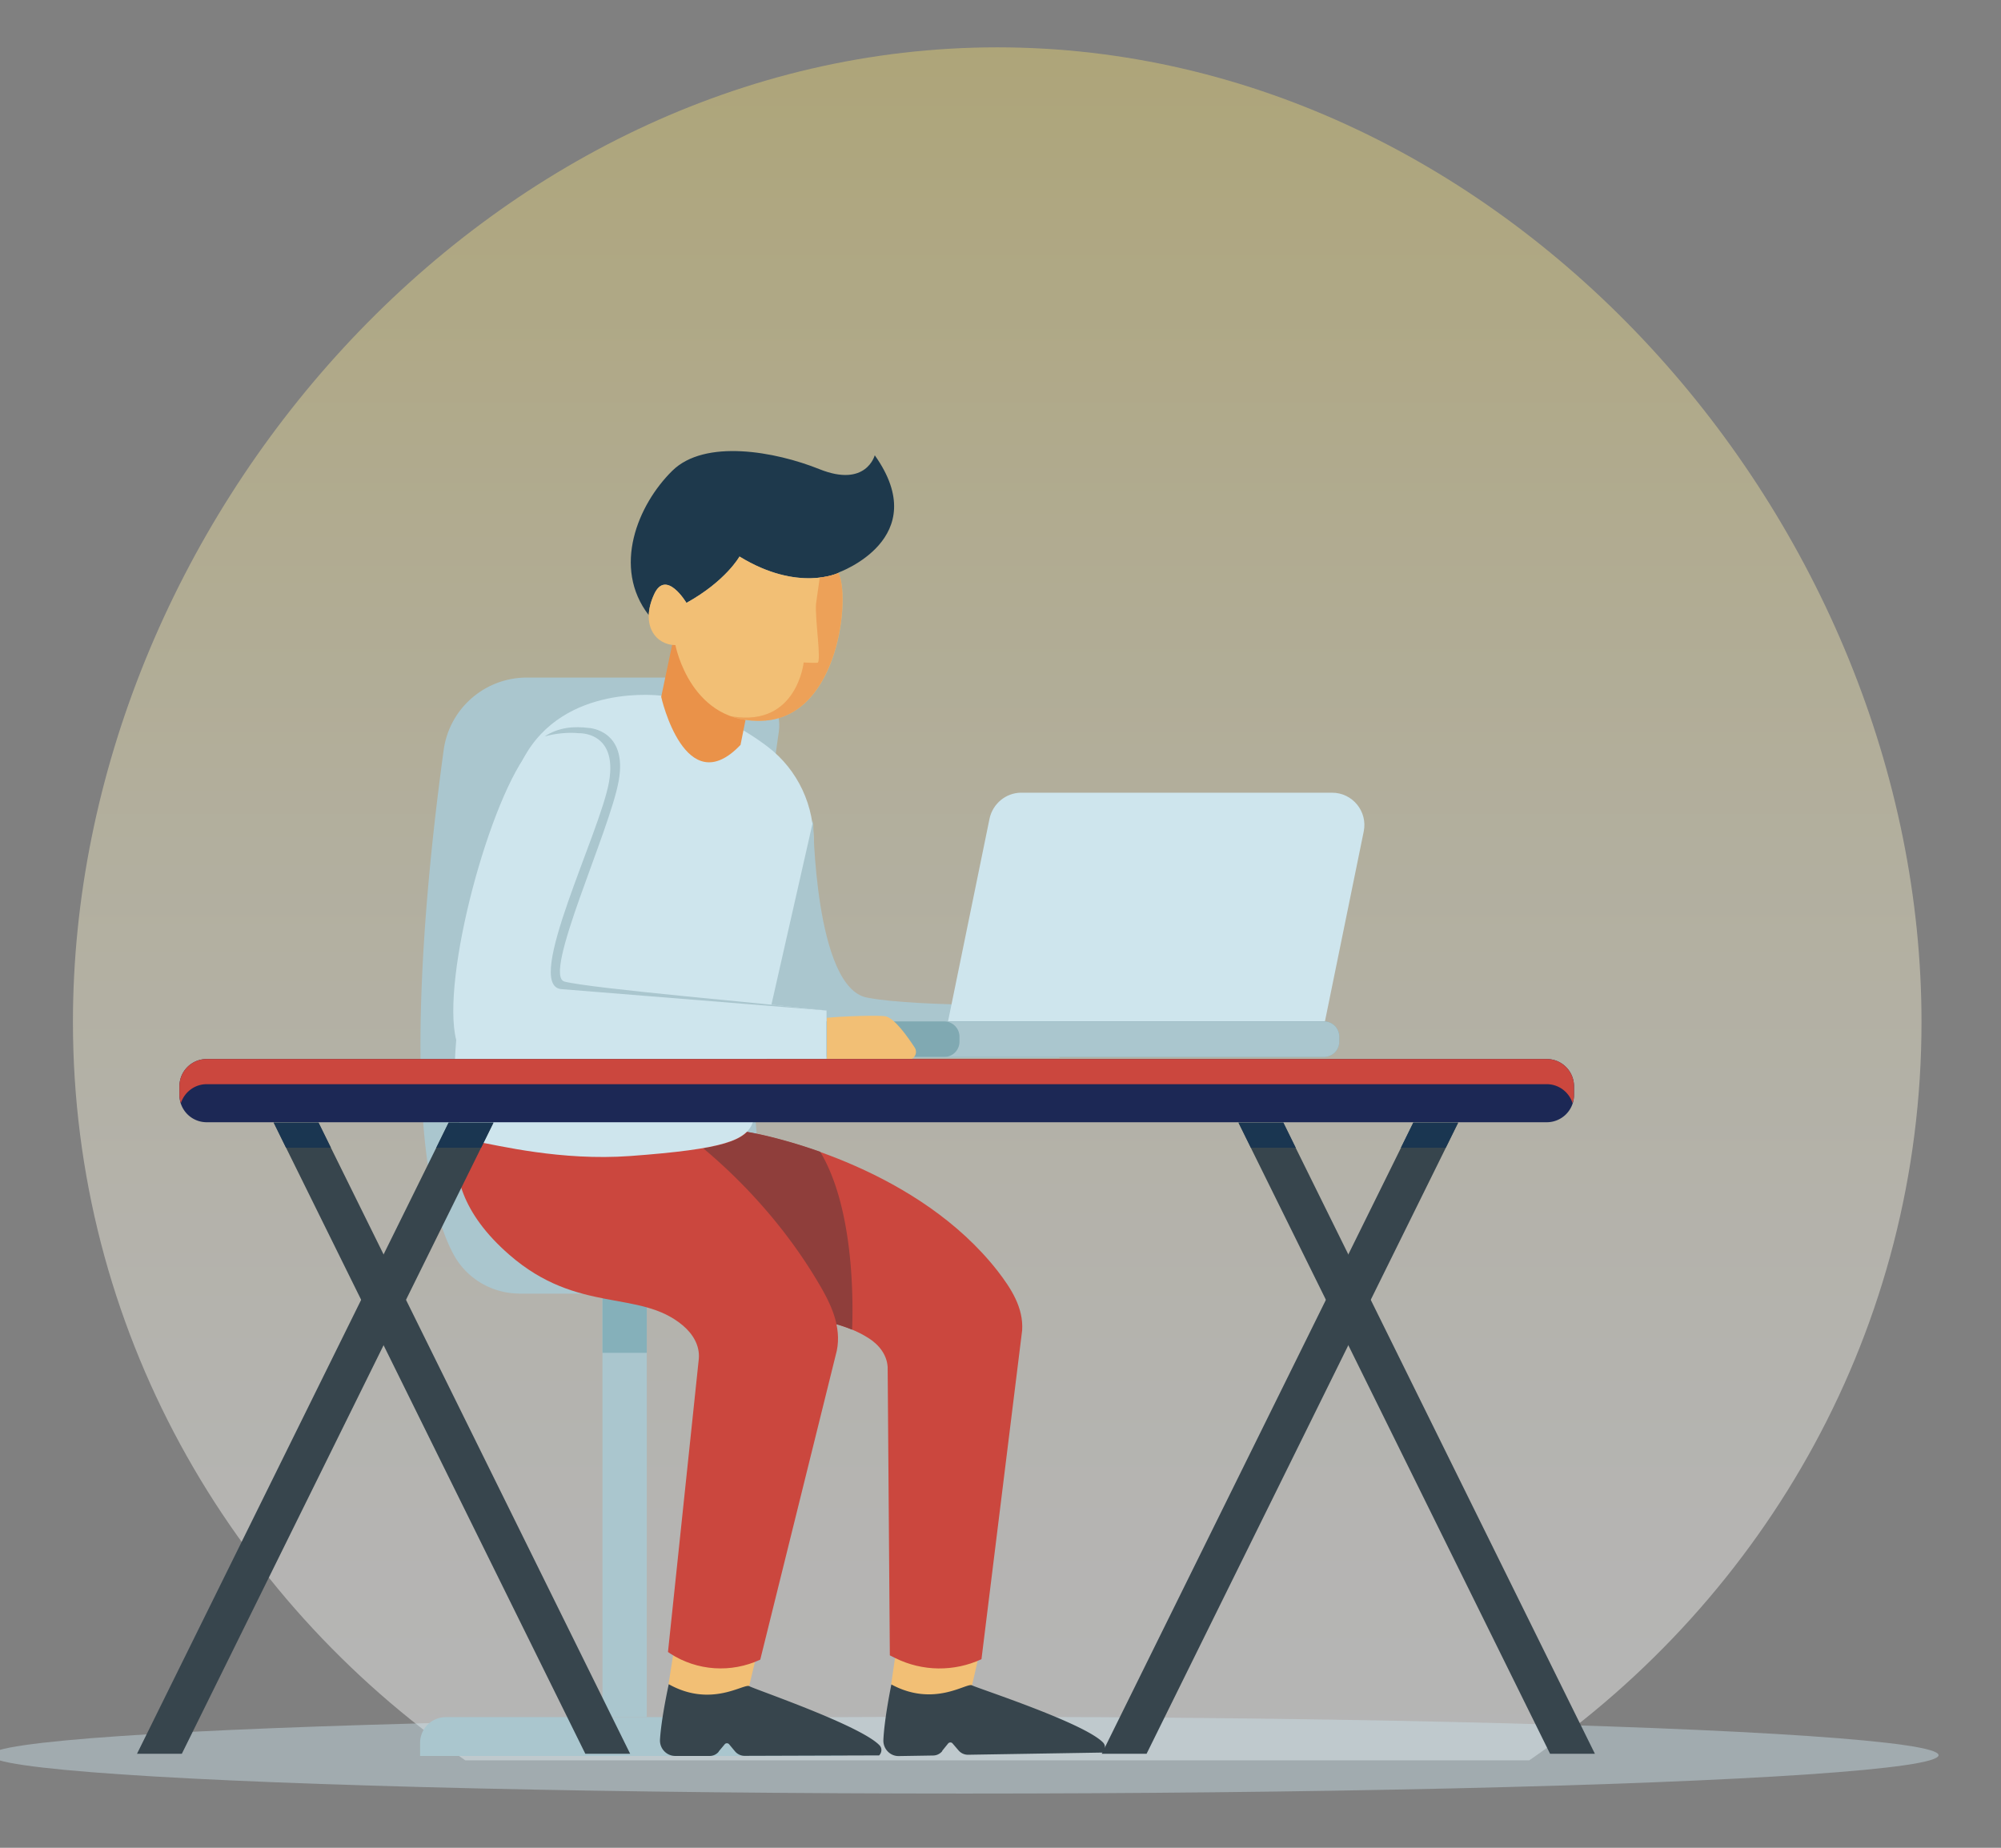 <svg xmlns="http://www.w3.org/2000/svg" viewBox="0 0 183 169"><rect x="0" y="0" width="183" height="169" fill="#808080" stroke="none"/><linearGradient id="A" gradientUnits="userSpaceOnUse" x1="91.213" y1="161" x2="91.213" y2="4.333"><stop offset="0" stop-color="#fff"/><stop offset=".131" stop-color="#fefdf8"/><stop offset=".318" stop-color="#fcf8e6"/><stop offset=".538" stop-color="#f8f0c7"/><stop offset=".781" stop-color="#f3e49c"/><stop offset="1" stop-color="#edd870"/></linearGradient><path d="M42.56 161h97.3c21.7-14.95 35.87-39.6 35.87-67.52 0-45.62-37.84-89.15-84.53-89.15-46.68 0-84.53 43.53-84.53 89.15.01 27.9 14.2 52.57 35.88 67.52z" opacity=".42" fill="url(#A)"/><ellipse cx="88.21" cy="160.53" rx="89.08" ry="3.51" opacity=".43" fill="#cee5ed"/><path d="M55.1 118.28h4.05v38.76H55.1z" fill="#aac6ce"/><path d="M55.1 118.28h4.05v5.45H55.1z" fill="#85b0ba"/><path d="M74.74 157.05H40.77a2.35 2.35 0 0 0-2.35 2.35v1.2H77.1v-1.2a2.35 2.35 0 0 0-2.35-2.35zM47.5 118.32h28.1c-10.22-3.67-6.27-38.24-4.38-51.35a4.38 4.38 0 0 0-4.34-5h-18.7c-3.83 0-7.07 2.82-7.6 6.6-1.64 11.9-4.23 36.6.9 46.16 1.2 2.22 3.53 3.58 6.04 3.58z" fill="#aac6ce"/><path d="M81.9 151.32l-.4 2.74 2.1 2.67 5.3-2.6.57-2.5-6.58-1z" fill="#f2bf75"/><path d="M86.16 160.14l.55-.68c.1-.12.3-.13.4-.01l.55.64a1.13 1.13 0 0 0 .89.4l12.3-.2c.23-.24.3-.65.02-.93-1.8-1.82-11.5-4.96-11.98-5.22-.48-.26-3.45 2.04-7.37-.08 0 0-.64 3.08-.73 5.07-.04.8.6 1.5 1.42 1.48l3.12-.05a1.09 1.09 0 0 0 .85-.41z" fill="#37454d"/><path d="M59.34 105s-5.1 5.64 4.24 11.77c6.55 4.3 11.72 3 15.83 5.6.96.6 1.7 1.52 1.77 2.66l.2 26.37.5.25c2.48 1.23 5.38 1.26 7.88.1l3.72-30.08c.13-2.07-1-3.82-2.27-5.46-7.14-9.1-19.8-12.17-23-12.7-4.17-.7-8.9 1.5-8.9 1.5z" fill="#cb473e"/><path d="M61.57 151.3l-.43 2.74 2.05 2.7 5.32-2.52.6-2.5-6.57-1.08z" fill="#f2bf75"/><path d="M65.72 160.2l.56-.67c.1-.12.3-.12.4 0l.54.65a1.15 1.15 0 0 0 .88.41l12.3-.04c.24-.24.3-.65.03-.93-1.78-1.84-11.42-5.12-11.9-5.4s-3.47 2-7.37-.18c0 0-.68 3.07-.8 5.06-.05.8.58 1.5 1.4 1.5h3.12a1.07 1.07 0 0 0 .86-.4z" fill="#37454d"/><path d="M43.83 100.1s-6.18 6.9 2.76 14.67c6.27 5.46 11.9 3.13 15.85 6.45.93.78 1.57 1.84 1.47 3.05l-2.82 26.82.2.14c2.47 1.6 5.58 1.8 8.24.56l7-28.26c.44-2.16-.5-4.16-1.6-6.06-6.2-10.58-15.94-16.88-19.23-17.9-4.28-1.3-11.87.52-11.87.52z" fill="#cb473e"/><path d="M77.94 121.62a12.26 12.26 0 0 0-1.44-.5c-.26-1.26-.88-2.48-1.57-3.65-3.07-5.24-7.02-9.44-10.62-12.45 2.24-.38 3.38-.86 4-1.5 1.23.2 3.7.76 6.7 1.82 3.04 5.08 3.03 13.33 2.92 16.27z" fill="#8f3e3b"/><path d="M60.48 63.63s-8.92-1.2-12.62 5.76c-3.7 6.95-9.24 34.18-4.4 35 2.14.37 7.85 1.8 14.18 1.34 8.7-.64 10.6-1.44 11.22-3.1l5.54-25.38c.13-3.5-1.42-6.85-4.2-8.96-4.44-3.37-9.7-4.68-9.7-4.68z" fill="#cee5ed"/><path d="M74.37 75.04s.12 15.28 4.92 16.2c4.8.93 17.6.64 17.6.64v4.86H69.45l4.92-21.7z" fill="#aac6ce"/><path d="M67.73 68.1l1.08-5.4-7-5.34-1.34 6.37c-.01.01 2.2 9.74 7.27 4.38z" fill="#ea9249"/><path d="M76.67 52.4s-3.67 1.78-9.04-1.5c0 0-1.25 2.24-4.85 4.24 0 0-1.87-3.14-2.95-.8-.33.7-.48 1.35-.5 1.92-3.37-4.36-1-10.1 2.15-13.2 2.98-2.94 9.43-1.77 13.46-.15 4.28 1.72 5.06-1.27 5.06-1.27 5.42 7.62-3.33 10.73-3.33 10.73z" fill="#1e394c"/><path d="M62.78 55.14s-1.87-3.14-2.95-.8C58.52 57.2 60 59 61.77 59c0 0 1.4 7.42 8.22 6.9 6.8-.52 7.8-11.47 6.68-13.5 0 0-3.67 1.8-9.04-1.5 0 0-1.25 2.25-4.85 4.24z" fill="#f2bf75"/><path d="M121.85 72.5H93.4c-1.4 0-2.6 1-2.9 2.36l-3.8 18.56h34.47l3.55-17.38c.37-1.83-1.03-3.54-2.9-3.54z" fill="#cee5ed"/><path d="M121.08 93.42h-47a1.4 1.4 0 0 0-1.4 1.4v.45a1.4 1.4 0 0 0 1.4 1.4h47a1.4 1.4 0 0 0 1.4-1.4v-.45a1.39 1.39 0 0 0-1.4-1.4z" fill="#80a9b2"/><path d="M121.08 93.42H86.35a1.4 1.4 0 0 1 1.4 1.4v.45a1.4 1.4 0 0 1-1.4 1.4h34.73a1.4 1.4 0 0 0 1.4-1.4v-.45a1.39 1.39 0 0 0-1.4-1.4z" fill="#aac6ce"/><path d="M75.6 92.42l-23.74-2.5c-3.36-.35 3.94-13.9 4.75-18.53.8-4.63-2.72-4.8-2.72-4.8-2-.25-4.17 0-6.02 2.8-3.8 5.74-8.02 22.53-5.8 26.67.26.5.77.78 1.32.78h32.2v-4.4z" fill="#cee5ed"/><path d="M75.6 92.42l-24.32-1.96C47.92 90 54.9 76.13 55.7 71.5s-2.78-4.44-2.78-4.44c-.9-.1-2.2.02-3.12.3 1.34-.88 2.74-.94 4.07-.78 0 0 3.53.18 2.72 4.8s-7.06 17.9-4.95 18.4c2.6.65 18.4 2 23.94 2.63z" fill="#aac6ce"/><path d="M75.6 96.92h7.46c.56 0 .9-.62.6-1.1-.7-1.07-1.8-2.6-2.6-2.85-.48-.15-4.1-.02-5.44.12v3.82z" fill="#f2bf75"/><path d="M76.67 52.4s-.6.3-1.7.42l-.34 2.4c-.12 1.3.53 5.38.12 5.4s-1.25-.03-1.25-.03-.62 5.88-6.5 4.94l-.15-.02c.9.32 1.92.48 3.12.4 6.82-.53 7.8-11.48 6.7-13.5z" opacity=".67" fill="#ea9249"/><path d="M141.45 96.86H18.9a2.49 2.49 0 0 0-2.49 2.49v.8a2.49 2.49 0 0 0 2.49 2.49h122.56a2.49 2.49 0 0 0 2.49-2.49v-.8a2.49 2.49 0 0 0-2.49-2.49z" fill="#1c2855"/><path d="M141.45 96.86H18.9a2.49 2.49 0 0 0-2.49 2.49v.8c0 .26.05.5.13.75.32-1 1.25-1.74 2.36-1.74h122.56c1.1 0 2.04.73 2.36 1.74.08-.24.13-.5.13-.75v-.8a2.49 2.49 0 0 0-2.49-2.49z" fill="#cb473e"/><g fill="#37454d"><path d="M57.63 160.4h-4.1l-28.5-57.72h4.1z"/><path d="M12.53 160.4h4.1l28.5-57.72h-4.1zm133.33 0h-4.1l-28.5-57.72h4.1z"/><path d="M100.76 160.4h4.1l28.5-57.72h-4.1z"/></g><path d="M30.26 104.97l-1.13-2.3h-4.1l1.13 2.3zm13.74 0l1.13-2.3h-4.1l-1.13 2.3zm74.5 0l-1.13-2.3h-4.1l1.13 2.3zm13.72 0l1.13-2.3h-4.1l-1.13 2.3z" fill="#1a3651"/></svg>